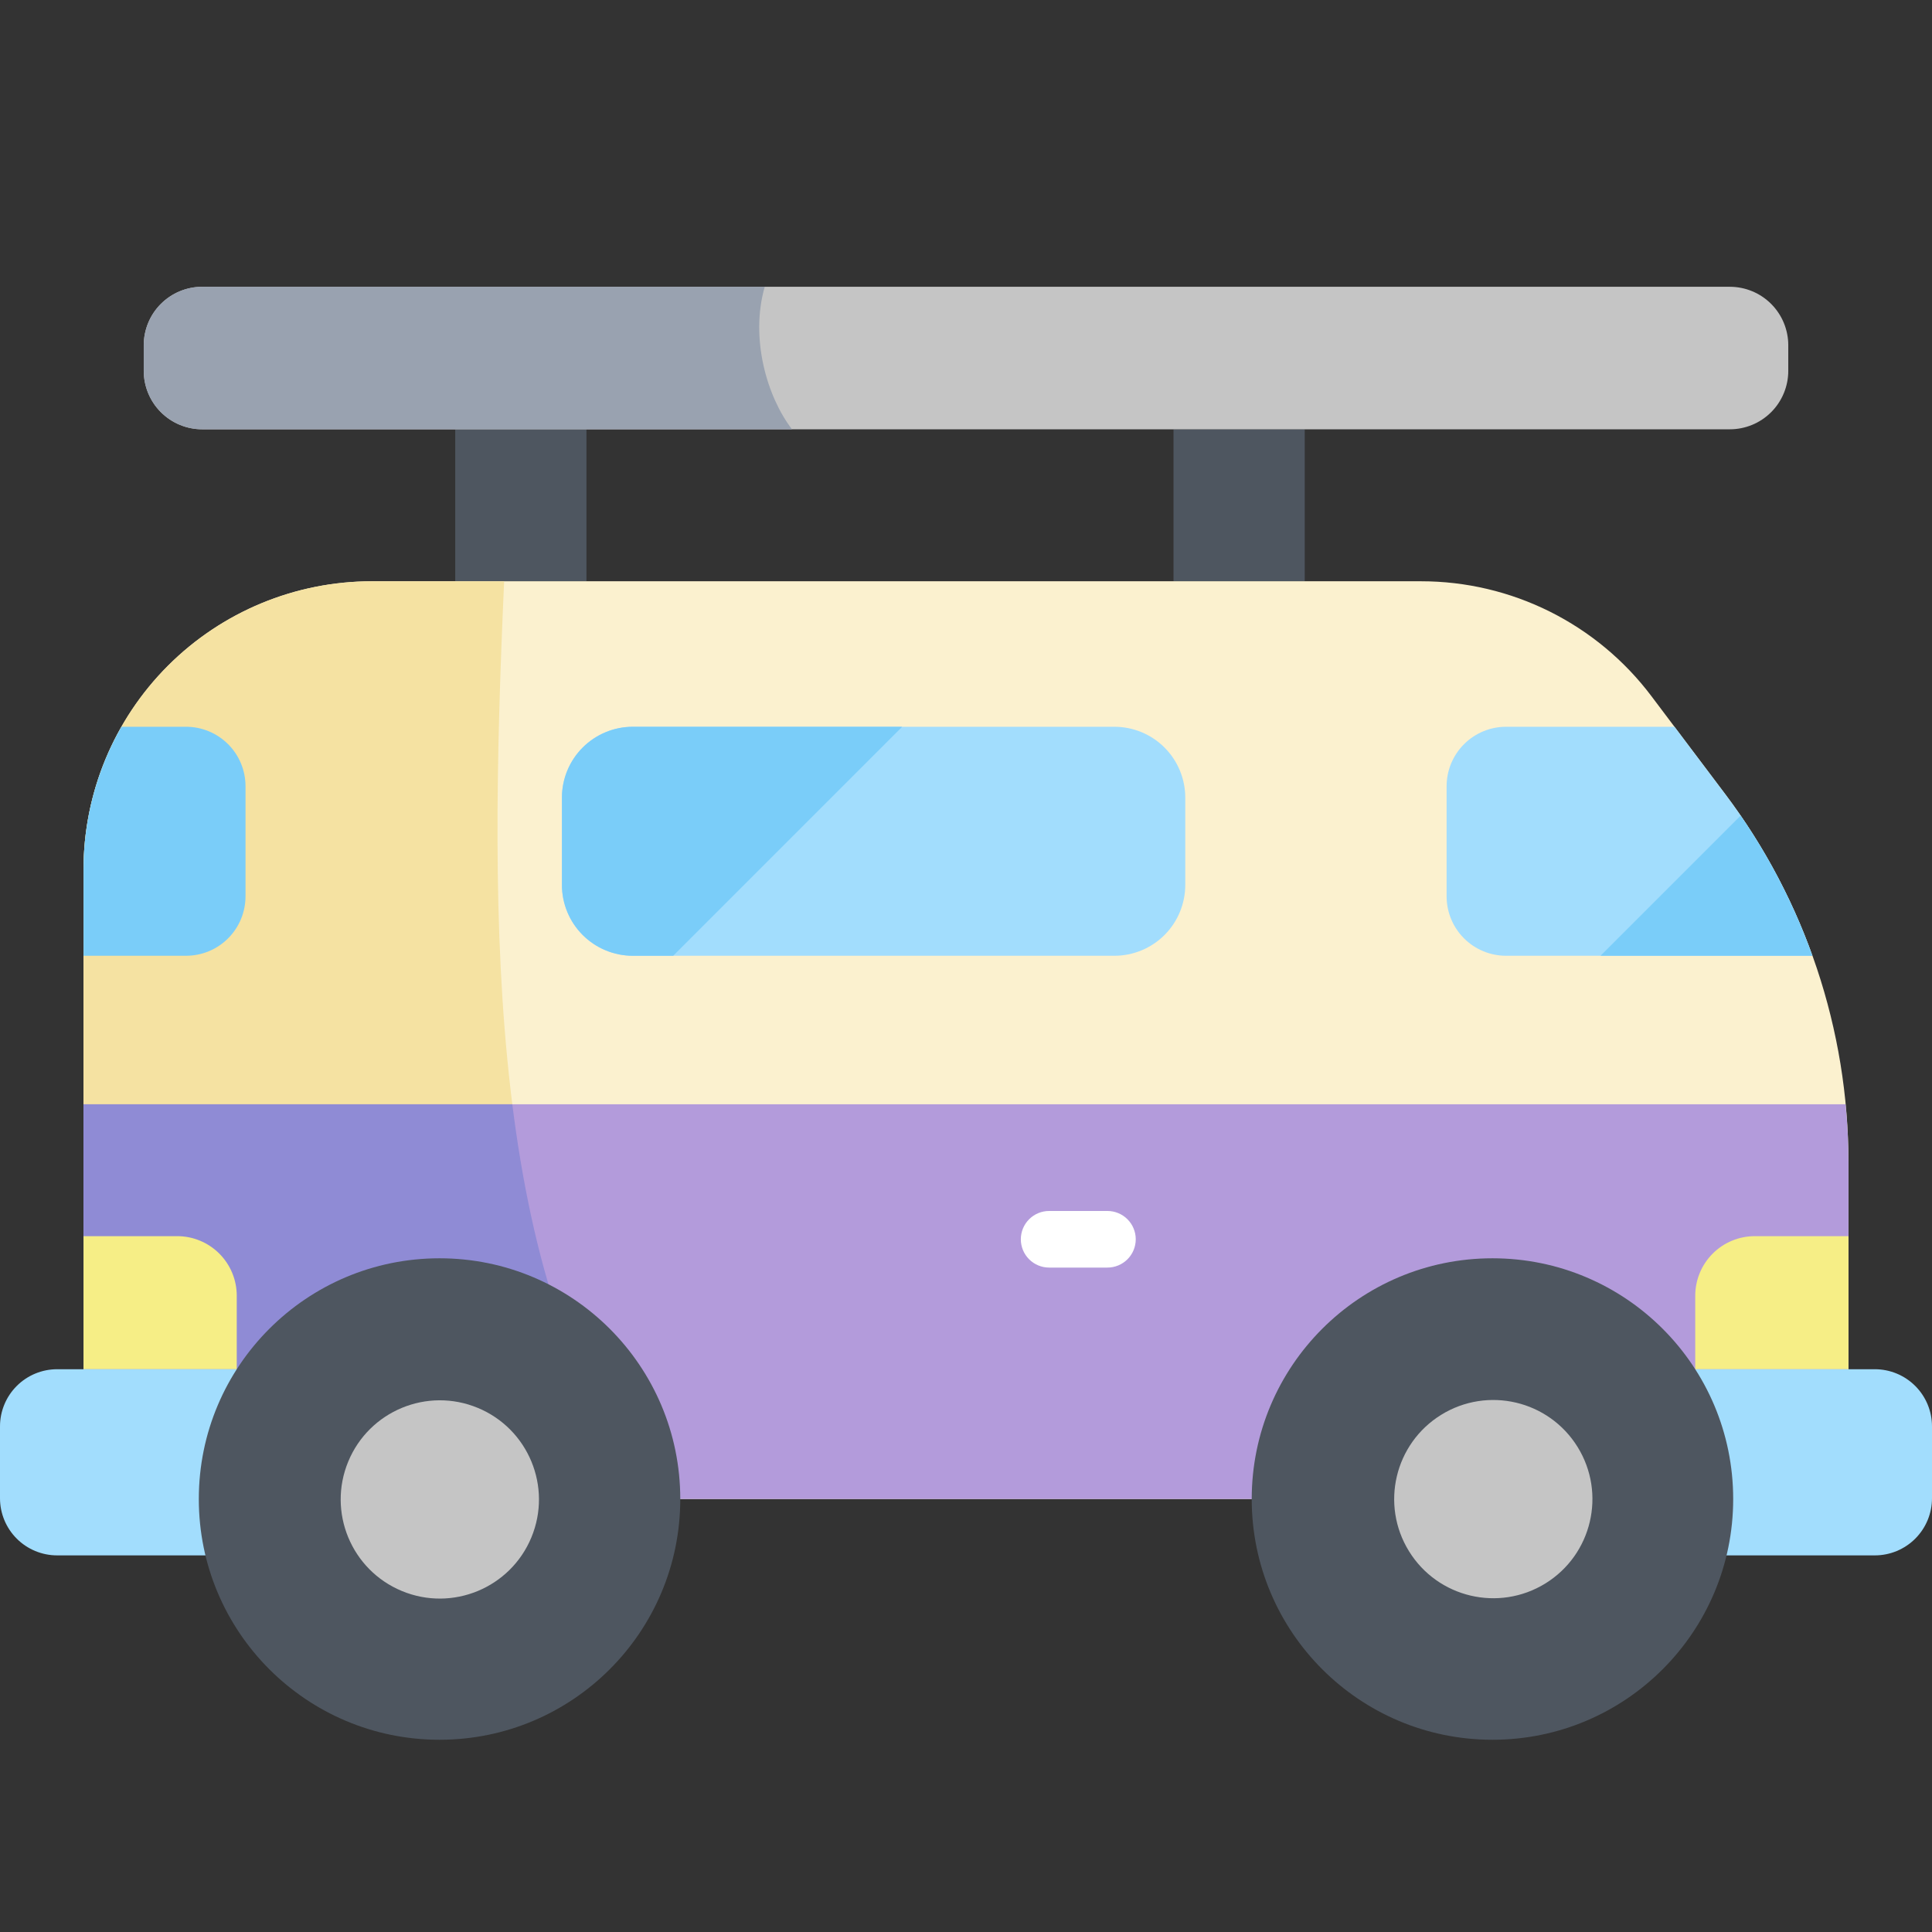 <svg width="512" height="512" viewBox="0 0 512 512" fill="none" xmlns="http://www.w3.org/2000/svg">
<rect x="0" y="0" width="512" height="512" fill="#333333" stroke="none"/>
<path d="M120.64 113.77H155.417V154.048H120.64V113.77Z" fill="#4E5660"/>
<path d="M310.99 113.77H345.767V154.048H310.99V113.77Z" fill="#4E5660"/>
<path d="M458.417 76H53.584C49.475 76 45.534 77.632 42.629 80.538C39.723 83.443 38.091 87.384 38.091 91.493V98.275C38.091 102.384 39.723 106.325 42.629 109.23C45.534 112.136 49.475 113.768 53.584 113.768H458.417C462.526 113.768 466.467 112.136 469.372 109.23C472.278 106.325 473.91 102.384 473.91 98.275V91.493C473.91 87.384 472.277 83.444 469.372 80.538C466.467 77.633 462.526 76 458.417 76V76Z" fill="#C5C5C5"/>
<path d="M202.66 76H53.584C51.549 76 49.535 76.401 47.655 77.179C45.775 77.958 44.067 79.099 42.629 80.538C41.19 81.977 40.049 83.685 39.27 85.565C38.492 87.445 38.091 89.459 38.091 91.494V98.276C38.091 102.385 39.723 106.326 42.629 109.231C45.534 112.137 49.475 113.769 53.584 113.769H209.89C203.217 105.078 198.754 89.602 202.66 76V76Z" fill="#99A2B0"/>
<path d="M460.516 397.257H51.484C47.63 397.257 43.814 396.498 40.253 395.023C36.692 393.548 33.457 391.386 30.732 388.661C28.007 385.936 25.845 382.701 24.37 379.14C22.895 375.579 22.136 371.763 22.136 367.909V230.442C22.136 210.18 30.185 190.748 44.511 176.421C58.838 162.093 78.269 154.043 98.531 154.042H376.613C388.446 154.042 400.118 156.792 410.708 162.073C421.297 167.354 430.515 175.023 437.635 184.475L457.223 210.481C478.406 238.605 489.862 272.858 489.862 308.067V367.904C489.863 371.758 489.105 375.575 487.63 379.136C486.156 382.698 483.994 385.934 481.269 388.659C478.544 391.385 475.309 393.547 471.748 395.022C468.187 396.498 464.37 397.257 460.516 397.257V397.257Z" fill="#FBF1CF"/>
<path d="M133.6 154.047H98.531C78.269 154.048 58.838 162.098 44.511 176.426C30.185 190.753 22.136 210.185 22.136 230.447V367.91C22.136 375.693 25.228 383.158 30.732 388.662C36.236 394.166 43.7 397.258 51.484 397.258H173.254C129.064 340.633 129.493 245.964 133.602 154.047H133.6Z" fill="#F5E2A2"/>
<path d="M22.137 367.91C22.137 371.764 22.896 375.58 24.371 379.141C25.846 382.702 28.008 385.937 30.733 388.662C33.458 391.387 36.693 393.549 40.254 395.024C43.815 396.499 47.631 397.258 51.485 397.258H460.516C468.3 397.258 475.764 394.166 481.268 388.662C486.772 383.158 489.864 375.693 489.864 367.91V308.073C489.864 302.905 489.587 297.762 489.099 292.651H22.137V367.91Z" fill="#B39BDB"/>
<path d="M135.766 292.651H22.137V367.91C22.137 371.764 22.896 375.58 24.371 379.141C25.846 382.702 28.008 385.937 30.733 388.662C33.458 391.387 36.693 393.549 40.254 395.024C43.815 396.499 47.631 397.258 51.485 397.258H173.255C151.817 369.788 140.874 333.372 135.766 292.651Z" fill="#8F8BD5"/>
<path d="M489.863 327.594H465.045C460.858 327.594 456.842 329.258 453.881 332.218C450.92 335.179 449.256 339.195 449.256 343.382V362.859H489.863V327.594Z" fill="#F6EE86"/>
<path d="M22.137 327.594H46.955C51.142 327.594 55.158 329.258 58.119 332.218C61.08 335.179 62.743 339.195 62.743 343.382V362.859H22.137V327.594Z" fill="#F6EE86"/>
<path d="M68.158 412.193H15.146C11.129 412.193 7.277 410.597 4.436 407.757C1.596 404.916 0 401.064 0 397.047L0 378.005C0 373.988 1.596 370.135 4.436 367.295C7.277 364.455 11.129 362.859 15.146 362.859H68.158V412.193Z" fill="#A2DDFD"/>
<path d="M116.484 461.055C151.719 461.055 180.282 432.492 180.282 397.257C180.282 362.022 151.719 333.459 116.484 333.459C81.249 333.459 52.686 362.022 52.686 397.257C52.686 432.492 81.249 461.055 116.484 461.055Z" fill="#4E5660"/>
<path d="M140.824 407.426C146.379 394.025 140.018 378.658 126.617 373.103C113.216 367.548 97.849 373.909 92.294 387.31C86.739 400.711 93.1 416.078 106.501 421.633C119.902 427.188 135.269 420.827 140.824 407.426Z" fill="#C5C5C5"/>
<path d="M443.842 412.193H496.854C500.871 412.193 504.723 410.597 507.564 407.757C510.404 404.916 512 401.064 512 397.047V378.005C512 373.988 510.404 370.135 507.564 367.295C504.723 364.455 500.871 362.859 496.854 362.859H443.842V412.193Z" fill="#A2DDFD"/>
<path d="M395.516 461.055C430.751 461.055 459.314 432.492 459.314 397.257C459.314 362.022 430.751 333.459 395.516 333.459C360.281 333.459 331.718 362.022 331.718 397.257C331.718 432.492 360.281 461.055 395.516 461.055Z" fill="#4E5660"/>
<path d="M409.552 419.625C421.892 411.997 425.712 395.811 418.085 383.471C410.458 371.131 394.271 367.31 381.931 374.938C369.591 382.565 365.771 398.752 373.398 411.091C381.026 423.431 397.212 427.252 409.552 419.625Z" fill="#C5C5C5"/>
<path d="M457.224 210.487L443.753 192.603H399.121C394.943 192.603 390.936 194.263 387.981 197.217C385.027 200.172 383.367 204.179 383.367 208.357V237.534C383.367 239.603 383.774 241.651 384.566 243.563C385.358 245.474 386.518 247.211 387.981 248.673C389.444 250.136 391.181 251.297 393.092 252.088C395.004 252.88 397.052 253.287 399.121 253.287H480.3C474.804 237.942 467.026 223.513 457.228 210.487H457.224Z" fill="#A2DDFD"/>
<path d="M167.7 253.286H295.326C300.307 253.286 305.085 251.307 308.607 247.785C312.129 244.263 314.108 239.485 314.108 234.504V211.384C314.108 206.403 312.129 201.625 308.607 198.103C305.085 194.581 300.307 192.602 295.326 192.602H167.7C162.719 192.602 157.941 194.581 154.419 198.103C150.897 201.625 148.918 206.403 148.918 211.384V234.504C148.918 236.971 149.404 239.413 150.348 241.692C151.292 243.97 152.675 246.041 154.419 247.785C156.163 249.529 158.234 250.912 160.512 251.856C162.791 252.8 165.233 253.286 167.7 253.286V253.286Z" fill="#A2DDFD"/>
<path d="M49.309 253.286C51.378 253.286 53.427 252.878 55.339 252.086C57.25 251.294 58.987 250.134 60.45 248.67C61.913 247.207 63.074 245.47 63.865 243.558C64.656 241.646 65.064 239.597 65.063 237.528V208.356C65.063 204.178 63.403 200.171 60.449 197.216C57.494 194.262 53.487 192.602 49.309 192.602H32.177C25.584 204.122 22.122 217.168 22.137 230.442V253.286H49.309Z" fill="#7ACDF9"/>
<path d="M293.486 335.92H278.029C276.04 335.92 274.132 335.13 272.726 333.723C271.319 332.317 270.529 330.409 270.529 328.42C270.529 326.431 271.319 324.523 272.726 323.117C274.132 321.71 276.04 320.92 278.029 320.92H293.486C295.475 320.92 297.383 321.71 298.789 323.117C300.196 324.523 300.986 326.431 300.986 328.42C300.986 330.409 300.196 332.317 298.789 333.723C297.383 335.13 295.475 335.92 293.486 335.92Z" fill="white"/>
<path d="M167.7 192.602C165.233 192.602 162.791 193.088 160.512 194.032C158.234 194.976 156.163 196.359 154.419 198.103C152.675 199.847 151.292 201.918 150.348 204.196C149.404 206.475 148.918 208.918 148.918 211.384V234.504C148.918 239.485 150.897 244.263 154.419 247.785C157.941 251.307 162.719 253.286 167.7 253.286H178.406L239.09 192.602H167.7Z" fill="#7ACDF9"/>
<path d="M480.3 253.286C475.585 240.143 469.196 227.662 461.289 216.153L424.156 253.286H480.3Z" fill="#7ACDF9"/>
</svg>
